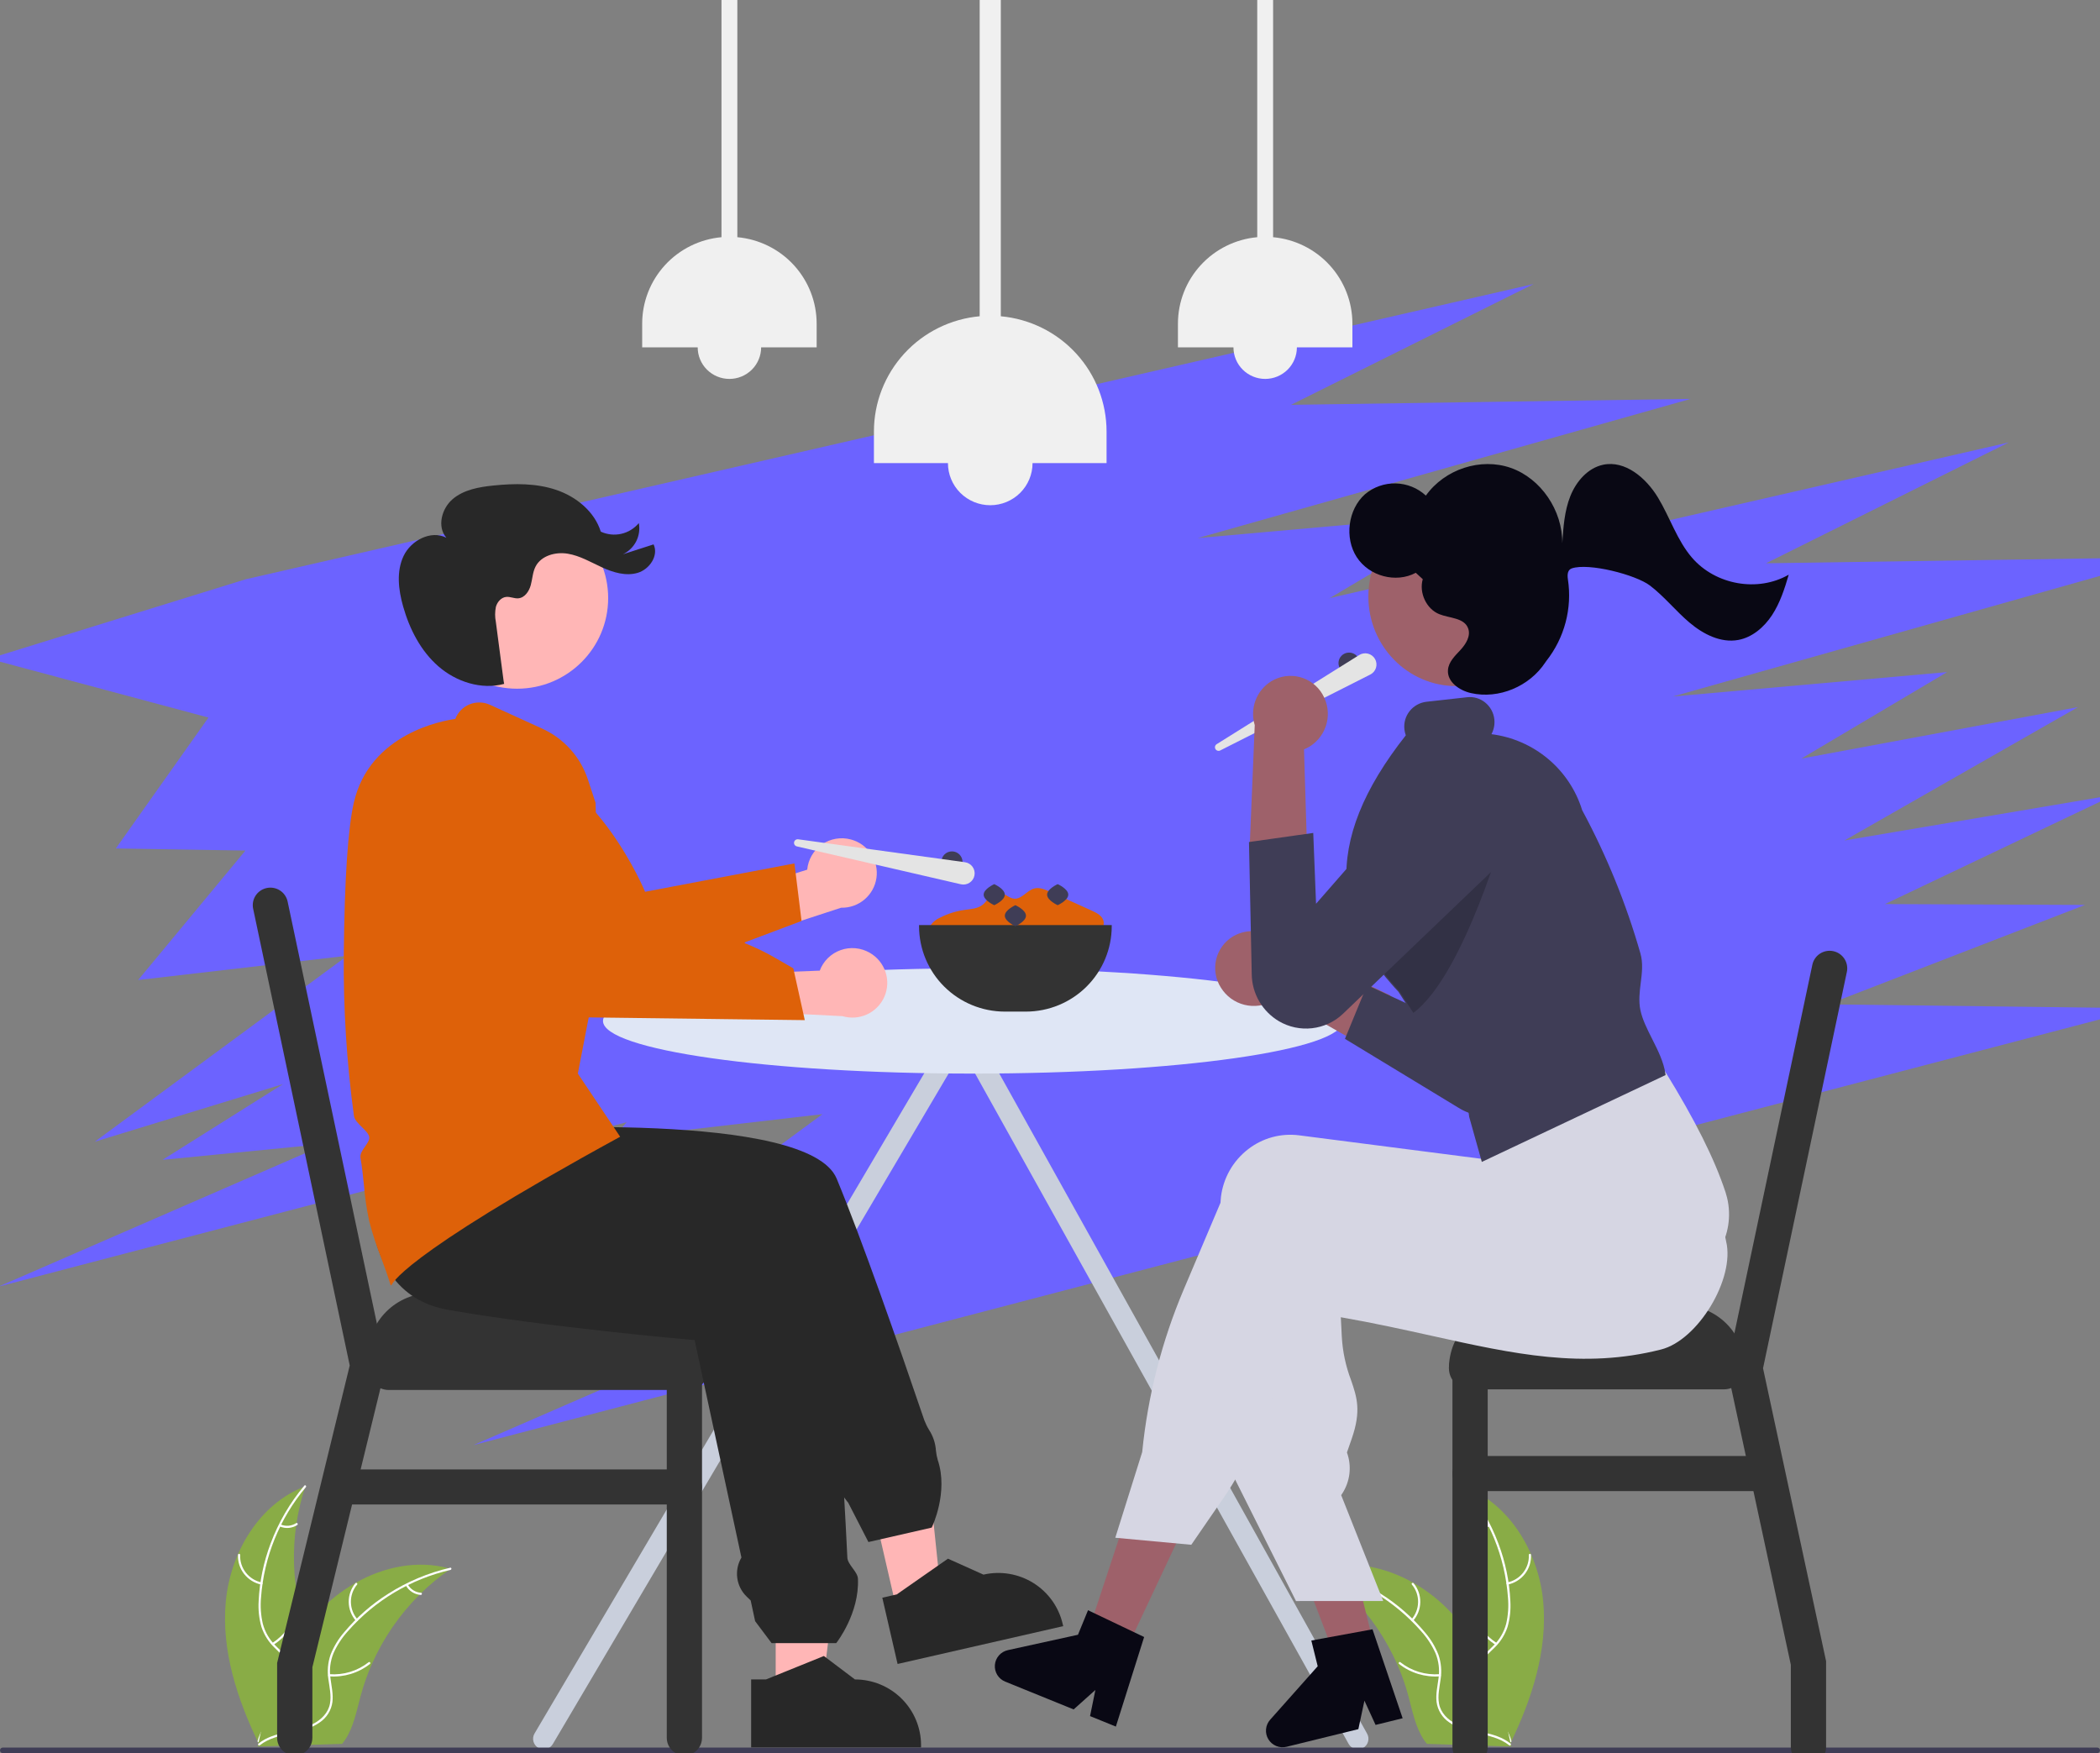 <svg width="218" height="182" viewBox="0 0 218 182" fill="none" xmlns="http://www.w3.org/2000/svg">
<rect x="0" y="0" width="218" height="182" fill="#808080" stroke="none"/>
<g clip-path="url(#clip0_109_581)">
<path d="M208.519 45.932L74.797 76.589L48.162 84.836L70.951 90.942L61.334 104.531L74.788 104.746L63.651 118.188L85.374 115.666L59.153 134.974L78.684 128.996L66.184 136.858L83.265 135.177L49.144 150.022L222.404 104.668L189.77 104.267L216.442 93.945L195.678 93.856L219.506 82.511L191.47 87.254L215.708 73.41L186.992 78.753L202.131 69.772L173.647 72.309L224.812 57.859L183.33 58.477L208.519 45.932Z" fill="#6C63FF"/>
<path d="M159.209 29.483L25.488 60.141L-1.148 68.387L21.642 74.493L12.024 88.082L25.479 88.298L14.341 101.74L36.065 99.217L9.843 118.525L29.375 112.547L16.874 120.409L33.955 118.728L-0.165 133.574L173.094 88.219L140.46 87.819L167.132 77.496L146.368 77.408L170.196 66.062L142.161 70.805L166.398 56.962L137.682 62.304L152.821 53.324L124.338 55.86L175.502 41.41L134.02 42.028L159.209 29.483Z" fill="#6C63FF"/>
<path d="M141.911 179.965L101.074 106.673C101.062 106.493 101.006 106.32 100.911 106.167C100.816 106.014 100.685 105.887 100.529 105.797C100.349 105.695 100.145 105.646 99.939 105.655C99.932 105.654 99.925 105.655 99.919 105.655C99.912 105.655 99.905 105.654 99.899 105.655C99.619 105.642 99.346 105.737 99.135 105.92C98.924 106.103 98.793 106.36 98.769 106.638L55.487 179.965C55.414 180.089 55.368 180.226 55.349 180.368C55.33 180.511 55.339 180.655 55.377 180.794C55.414 180.933 55.478 181.063 55.566 181.177C55.654 181.29 55.763 181.386 55.888 181.458C56.013 181.53 56.151 181.576 56.294 181.595C56.437 181.614 56.582 181.604 56.721 181.567C56.861 181.53 56.991 181.466 57.105 181.378C57.22 181.291 57.316 181.182 57.388 181.057L99.889 109.053L140.01 181.057C140.082 181.182 140.178 181.291 140.293 181.378C140.407 181.466 140.537 181.53 140.677 181.567C140.816 181.604 140.961 181.614 141.104 181.595C141.247 181.576 141.385 181.53 141.51 181.458C141.635 181.386 141.744 181.29 141.832 181.177C141.92 181.063 141.984 180.933 142.021 180.794C142.059 180.655 142.068 180.511 142.049 180.368C142.03 180.226 141.984 180.089 141.911 179.965Z" fill="#C9CFDC"/>
<path d="M93.152 167.39L97.768 166.336L95.879 148.111L89.067 149.667L93.152 167.39Z" fill="#FFB6B6"/>
<path d="M96.721 158.586L90.151 160.086L88.051 156L87.932 155.856C87.001 154.717 86.483 153.298 86.465 151.83L81.005 137.453L80.559 137.242C80.213 137.079 79.907 136.844 79.66 136.553C79.413 136.262 79.231 135.922 79.127 135.556C79.022 135.19 78.998 134.806 79.054 134.429C79.111 134.053 79.248 133.692 79.455 133.373L78.877 131.851L62.567 131.881L62.551 131.876L42.523 126.283L44.626 113.805L50.26 117.332C52.116 117.213 83.918 115.269 86.856 122.363C89.472 128.681 93.242 139.474 95.944 147.416C96.079 147.772 96.246 148.116 96.444 148.442C96.864 149.086 97.111 149.827 97.16 150.594C97.192 150.928 97.256 151.258 97.351 151.579C98.474 154.921 96.763 158.498 96.746 158.534L96.721 158.586Z" fill="#282828"/>
<path d="M91.592 165.866L93.093 165.523L98.406 161.813L102.093 163.468L102.093 163.468C103.868 163.063 105.732 163.376 107.274 164.338C108.817 165.301 109.913 166.834 110.32 168.601L110.37 168.817L93.178 172.744L91.592 165.866Z" fill="#282828"/>
<path d="M23.439 166.276C23.908 161.191 26.9 156.1 31.699 154.296C29.954 159.571 30.139 165.289 32.221 170.441C33.032 172.424 34.141 174.547 33.505 176.593C33.109 177.866 32.072 178.863 30.898 179.504C29.725 180.144 28.41 180.473 27.111 180.797L26.86 181.017C24.634 176.417 22.969 171.36 23.439 166.276Z" fill="#89AC46"/>
<path d="M31.75 154.391C29.026 157.633 27.398 161.647 27.096 165.863C27.015 166.769 27.078 167.683 27.282 168.569C27.51 169.427 27.964 170.208 28.597 170.832C29.176 171.426 29.837 171.966 30.261 172.689C30.472 173.063 30.602 173.476 30.641 173.903C30.681 174.33 30.629 174.76 30.49 175.166C30.169 176.186 29.5 177.03 28.816 177.832C28.057 178.724 27.255 179.638 26.957 180.797C26.921 180.937 26.704 180.873 26.74 180.733C27.258 178.716 29.169 177.519 30.041 175.69C30.447 174.837 30.598 173.856 30.163 172.983C29.782 172.219 29.101 171.661 28.51 171.065C27.883 170.465 27.413 169.722 27.141 168.9C26.892 168.027 26.794 167.117 26.851 166.211C26.947 164.168 27.366 162.153 28.091 160.239C28.906 158.051 30.091 156.017 31.595 154.227C31.689 154.116 31.843 154.281 31.75 154.391Z" fill="white"/>
<path d="M27.113 164.499C26.409 164.353 25.781 163.962 25.34 163.397C24.898 162.832 24.674 162.129 24.705 161.414C24.707 161.385 24.72 161.358 24.741 161.338C24.762 161.318 24.791 161.307 24.82 161.308C24.849 161.308 24.877 161.32 24.898 161.341C24.919 161.361 24.931 161.389 24.931 161.418C24.901 162.084 25.11 162.739 25.522 163.264C25.934 163.789 26.521 164.151 27.177 164.283C27.319 164.312 27.255 164.528 27.113 164.499Z" fill="white"/>
<path d="M28.264 170.57C29.501 169.78 30.393 168.555 30.763 167.139C30.799 166.999 31.016 167.063 30.98 167.203C30.592 168.675 29.661 169.948 28.372 170.767C28.249 170.845 28.141 170.647 28.264 170.57Z" fill="white"/>
<path d="M29.122 158.257C29.383 158.37 29.668 158.417 29.951 158.394C30.234 158.37 30.507 158.277 30.745 158.123C30.867 158.043 30.974 158.242 30.853 158.321C30.589 158.49 30.288 158.592 29.975 158.619C29.662 158.645 29.347 158.595 29.059 158.473C29.03 158.464 29.007 158.444 28.993 158.418C28.978 158.392 28.975 158.362 28.982 158.333C28.991 158.305 29.01 158.281 29.037 158.266C29.063 158.252 29.094 158.249 29.122 158.257Z" fill="white"/>
<path d="M46.782 162.87C46.707 162.921 46.632 162.973 46.558 163.027C45.557 163.729 44.616 164.51 43.743 165.363C43.674 165.428 43.606 165.495 43.539 165.562C41.457 167.64 39.781 170.085 38.596 172.772C38.126 173.842 37.737 174.946 37.435 176.074C37.017 177.632 36.689 179.355 35.805 180.647C35.715 180.783 35.615 180.913 35.508 181.037L27.149 181.304C27.13 181.295 27.111 181.288 27.091 181.279L26.758 181.305C26.77 181.246 26.783 181.185 26.794 181.125C26.801 181.091 26.809 181.056 26.816 181.022C26.821 180.999 26.826 180.976 26.829 180.955C26.831 180.947 26.832 180.94 26.834 180.934C26.837 180.913 26.842 180.894 26.846 180.875C26.918 180.532 26.994 180.19 27.072 179.847C27.072 179.845 27.072 179.845 27.074 179.843C27.643 177.226 28.522 174.686 29.693 172.276C29.729 172.204 29.765 172.131 29.805 172.059C30.348 170.991 30.979 169.97 31.69 169.004C32.081 168.476 32.498 167.969 32.941 167.484C34.087 166.231 35.423 165.166 36.901 164.328C39.849 162.656 43.3 161.942 46.535 162.802C46.618 162.824 46.699 162.846 46.782 162.87Z" fill="#89AC46"/>
<path d="M46.766 162.976C42.63 163.932 38.902 166.161 36.111 169.346C35.498 170.021 34.996 170.788 34.623 171.619C34.286 172.44 34.176 173.336 34.304 174.213C34.407 175.034 34.608 175.862 34.509 176.693C34.452 177.118 34.305 177.526 34.079 177.89C33.852 178.255 33.551 178.568 33.194 178.808C32.321 179.43 31.276 179.703 30.245 179.934C29.1 180.191 27.906 180.439 26.968 181.187C26.854 181.277 26.72 181.096 26.833 181.006C28.466 179.706 30.716 179.896 32.518 178.957C33.359 178.519 34.072 177.827 34.253 176.869C34.412 176.031 34.205 175.177 34.093 174.347C33.956 173.493 34.03 172.618 34.31 171.798C34.64 170.951 35.111 170.166 35.706 169.477C37.018 167.903 38.571 166.545 40.307 165.452C42.281 164.193 44.458 163.28 46.742 162.752C46.883 162.719 46.907 162.943 46.766 162.976Z" fill="white"/>
<path d="M36.949 168.268C36.476 167.729 36.211 167.04 36.2 166.325C36.19 165.609 36.435 164.913 36.893 164.361C36.986 164.25 37.164 164.389 37.071 164.5C36.644 165.013 36.415 165.662 36.426 166.328C36.437 166.994 36.687 167.635 37.131 168.134C37.227 168.242 37.045 168.376 36.949 168.268Z" fill="white"/>
<path d="M34.197 173.804C35.662 173.915 37.115 173.472 38.267 172.563C38.381 172.473 38.516 172.654 38.402 172.744C37.202 173.687 35.688 174.145 34.163 174.027C34.018 174.016 34.052 173.793 34.197 173.804Z" fill="white"/>
<path d="M42.33 164.488C42.469 164.735 42.668 164.943 42.908 165.094C43.148 165.245 43.422 165.334 43.706 165.353C43.851 165.363 43.817 165.586 43.673 165.576C43.36 165.553 43.057 165.454 42.791 165.288C42.525 165.122 42.304 164.893 42.148 164.622C42.131 164.598 42.124 164.568 42.128 164.539C42.133 164.51 42.148 164.483 42.171 164.465C42.195 164.447 42.226 164.44 42.255 164.444C42.285 164.448 42.312 164.464 42.33 164.488Z" fill="white"/>
<path d="M160.201 166.276C159.731 161.191 156.739 156.1 151.94 154.296C153.686 159.571 153.501 165.289 151.418 170.441C150.608 172.424 149.499 174.547 150.135 176.593C150.531 177.866 151.567 178.863 152.741 179.504C153.915 180.144 155.23 180.473 156.529 180.797L156.779 181.017C159.006 176.417 160.67 171.36 160.201 166.276Z" fill="#89AC46"/>
<path d="M151.889 154.391C154.613 157.633 156.242 161.647 156.543 165.863C156.624 166.769 156.562 167.683 156.357 168.569C156.13 169.427 155.676 170.208 155.042 170.832C154.464 171.426 153.803 171.966 153.379 172.689C153.167 173.063 153.038 173.476 152.998 173.903C152.959 174.33 153.01 174.76 153.15 175.166C153.47 176.186 154.14 177.03 154.823 177.832C155.582 178.724 156.385 179.638 156.682 180.797C156.718 180.937 156.935 180.873 156.899 180.733C156.382 178.716 154.47 177.519 153.599 175.69C153.192 174.837 153.042 173.856 153.477 172.983C153.857 172.219 154.538 171.661 155.13 171.065C155.756 170.465 156.226 169.722 156.498 168.9C156.747 168.027 156.845 167.117 156.788 166.211C156.692 164.168 156.274 162.153 155.549 160.239C154.733 158.051 153.548 156.017 152.044 154.227C151.951 154.116 151.796 154.281 151.889 154.391Z" fill="white"/>
<path d="M156.526 164.499C157.23 164.353 157.859 163.962 158.3 163.397C158.741 162.832 158.966 162.129 158.934 161.414C158.933 161.385 158.92 161.358 158.898 161.338C158.877 161.318 158.849 161.307 158.819 161.308C158.79 161.308 158.762 161.32 158.741 161.341C158.721 161.361 158.709 161.389 158.708 161.418C158.739 162.084 158.529 162.739 158.117 163.264C157.705 163.789 157.119 164.151 156.462 164.283C156.32 164.312 156.385 164.528 156.526 164.499Z" fill="white"/>
<path d="M155.376 170.57C154.139 169.78 153.246 168.555 152.876 167.139C152.84 166.999 152.623 167.063 152.659 167.203C153.047 168.675 153.978 169.948 155.268 170.767C155.39 170.845 155.498 170.647 155.376 170.57Z" fill="white"/>
<path d="M154.517 158.257C154.256 158.37 153.972 158.417 153.689 158.394C153.406 158.37 153.133 158.277 152.895 158.123C152.773 158.043 152.665 158.242 152.786 158.321C153.05 158.49 153.352 158.592 153.665 158.619C153.977 158.645 154.292 158.595 154.581 158.473C154.609 158.464 154.633 158.444 154.647 158.418C154.661 158.392 154.665 158.362 154.657 158.333C154.649 158.305 154.629 158.281 154.603 158.266C154.576 158.252 154.546 158.249 154.517 158.257Z" fill="white"/>
<path d="M136.858 162.87C136.932 162.921 137.007 162.973 137.082 163.027C138.082 163.729 139.023 164.51 139.897 165.363C139.965 165.428 140.034 165.495 140.1 165.562C142.182 167.64 143.858 170.085 145.043 172.772C145.514 173.842 145.902 174.946 146.204 176.074C146.622 177.632 146.95 179.355 147.834 180.647C147.925 180.783 148.024 180.913 148.131 181.037L156.49 181.304C156.509 181.295 156.529 181.288 156.548 181.279L156.881 181.305C156.87 181.246 156.856 181.185 156.845 181.125C156.838 181.091 156.83 181.056 156.824 181.022C156.819 180.999 156.814 180.976 156.81 180.955C156.809 180.947 156.807 180.94 156.805 180.934C156.802 180.913 156.797 180.894 156.794 180.875C156.721 180.532 156.645 180.19 156.567 179.847C156.567 179.845 156.567 179.845 156.566 179.843C155.996 177.226 155.117 174.686 153.946 172.276C153.91 172.204 153.875 172.131 153.835 172.059C153.291 170.991 152.661 169.97 151.95 169.004C151.559 168.476 151.141 167.969 150.699 167.484C149.553 166.231 148.216 165.166 146.738 164.328C143.791 162.656 140.339 161.942 137.104 162.802C137.021 162.824 136.94 162.846 136.858 162.87Z" fill="#89AC46"/>
<path d="M136.873 162.976C141.009 163.932 144.737 166.161 147.528 169.346C148.141 170.021 148.643 170.788 149.016 171.619C149.354 172.44 149.464 173.336 149.335 174.213C149.232 175.034 149.031 175.862 149.13 176.693C149.187 177.118 149.334 177.526 149.561 177.89C149.787 178.255 150.089 178.568 150.445 178.808C151.318 179.43 152.363 179.703 153.394 179.934C154.54 180.191 155.733 180.439 156.672 181.187C156.785 181.277 156.92 181.096 156.806 181.006C155.173 179.706 152.923 179.896 151.121 178.957C150.28 178.519 149.567 177.827 149.386 176.869C149.228 176.031 149.434 175.177 149.546 174.347C149.684 173.493 149.609 172.618 149.329 171.798C149 170.951 148.528 170.166 147.934 169.477C146.621 167.903 145.069 166.545 143.333 165.452C141.358 164.193 139.182 163.28 136.898 162.752C136.756 162.719 136.733 162.943 136.873 162.976Z" fill="white"/>
<path d="M146.69 168.268C147.163 167.729 147.429 167.04 147.439 166.325C147.45 165.609 147.204 164.913 146.747 164.361C146.654 164.25 146.475 164.389 146.568 164.5C146.995 165.013 147.224 165.662 147.213 166.328C147.202 166.994 146.952 167.635 146.508 168.134C146.412 168.242 146.594 168.376 146.69 168.268Z" fill="white"/>
<path d="M149.443 173.804C147.977 173.915 146.524 173.472 145.372 172.563C145.258 172.473 145.124 172.654 145.238 172.744C146.438 173.687 147.951 174.145 149.476 174.027C149.621 174.016 149.587 173.793 149.443 173.804Z" fill="white"/>
<path d="M141.31 164.488C141.17 164.735 140.972 164.943 140.731 165.094C140.491 165.245 140.217 165.334 139.933 165.353C139.788 165.363 139.822 165.586 139.967 165.576C140.28 165.553 140.582 165.454 140.848 165.288C141.114 165.122 141.335 164.893 141.492 164.622C141.508 164.598 141.515 164.568 141.511 164.539C141.507 164.51 141.491 164.483 141.468 164.465C141.444 164.447 141.414 164.44 141.384 164.444C141.355 164.448 141.328 164.464 141.31 164.488Z" fill="white"/>
<path d="M218 181.711C218 181.787 217.969 181.861 217.915 181.915C217.86 181.969 217.787 182 217.71 182H0.29C0.213 182 0.14 181.969 0.085 181.915C0.031 181.861 9.15527e-05 181.787 9.15527e-05 181.711C9.15527e-05 181.634 0.031 181.561 0.085 181.506C0.14 181.452 0.213 181.422 0.29 181.422H217.71C217.787 181.422 217.86 181.453 217.915 181.507C217.969 181.561 218 181.634 218 181.711Z" fill="#3F3D56"/>
<path d="M140.046 69.932C140.652 69.932 141.144 69.443 141.144 68.839C141.144 68.236 140.652 67.747 140.046 67.747C139.44 67.747 138.948 68.236 138.948 68.839C138.948 69.443 139.44 69.932 140.046 69.932Z" fill="#3F3D56"/>
<path d="M126.301 77.256L141.099 68.001C141.233 67.917 141.383 67.861 141.539 67.837C141.695 67.812 141.855 67.819 142.008 67.858C142.161 67.896 142.305 67.965 142.431 68.061C142.557 68.156 142.662 68.276 142.74 68.413C142.818 68.549 142.867 68.701 142.884 68.857C142.902 69.014 142.888 69.172 142.842 69.323C142.796 69.473 142.721 69.613 142.619 69.734C142.518 69.855 142.393 69.954 142.252 70.025L126.672 77.908C126.586 77.952 126.485 77.961 126.392 77.933C126.3 77.905 126.221 77.843 126.173 77.759C126.125 77.675 126.112 77.575 126.136 77.482C126.159 77.388 126.218 77.307 126.301 77.256Z" fill="#E4E4E4"/>
<path d="M96.611 97.184C96.495 97.011 96.434 96.807 96.437 96.599C96.44 96.391 96.507 96.189 96.628 96.02C96.879 95.687 97.212 95.423 97.596 95.257C98.387 94.856 99.24 94.587 100.12 94.463C100.788 94.368 101.518 94.338 102.037 93.908C102.552 93.48 102.839 92.68 103.506 92.614C104.151 92.549 104.647 93.252 105.294 93.296C106.092 93.35 106.614 92.421 107.39 92.23C107.91 92.102 108.444 92.328 108.931 92.547L111.855 93.868L113.354 94.545C113.877 94.781 114.468 95.1 114.567 95.663C114.702 96.438 113.837 96.984 113.097 97.26C107.813 99.201 102.007 99.201 96.723 97.261" fill="#DE6109"/>
<path d="M101.016 111.454C122.235 111.454 139.436 109.008 139.436 105.99C139.436 102.973 122.235 100.527 101.016 100.527C79.798 100.527 62.597 102.973 62.597 105.99C62.597 109.008 79.798 111.454 101.016 111.454Z" fill="#DFE6F5"/>
<path d="M178.954 139.864H152.609C151.396 139.864 150.413 140.842 150.413 142.049C150.413 143.256 151.396 144.235 152.609 144.235H178.954C180.166 144.235 181.149 143.256 181.149 142.049C181.149 140.842 180.166 139.864 178.954 139.864Z" fill="#333333"/>
<path d="M191.721 100.901L183.02 142.046L185.286 152.578L189.565 172.452V181.386C189.565 181.398 189.564 181.41 189.562 181.422C189.561 181.619 189.525 181.815 189.455 182H186.016C185.946 181.815 185.91 181.619 185.908 181.422C185.906 181.41 185.905 181.398 185.906 181.386V172.836L182.022 154.797L181.237 151.155L179.717 144.096L179.278 142.051V142.049L179.712 140L180.046 138.419L188.14 100.153C188.189 99.919 188.284 99.696 188.42 99.499C188.555 99.301 188.729 99.132 188.93 99.001C189.131 98.87 189.356 98.78 189.593 98.736C189.829 98.691 190.071 98.694 190.307 98.743C190.542 98.792 190.765 98.887 190.964 99.022C191.162 99.157 191.332 99.33 191.463 99.53C191.595 99.731 191.685 99.955 191.729 100.19C191.773 100.425 191.771 100.667 191.721 100.901Z" fill="#333333"/>
<path d="M154.438 142.049V181.386C154.439 181.398 154.438 181.41 154.436 181.422C154.434 181.62 154.398 181.815 154.328 182H150.889C150.819 181.815 150.783 181.62 150.782 181.422C150.78 181.41 150.779 181.398 150.779 181.386V142.049C150.779 141.566 150.972 141.103 151.315 140.761C151.658 140.42 152.123 140.228 152.609 140.228C153.094 140.228 153.559 140.42 153.902 140.761C154.245 141.103 154.438 141.566 154.438 142.049Z" fill="#333333"/>
<path d="M157 135.493H174.563C176.31 135.493 177.985 136.183 179.22 137.413C180.455 138.642 181.149 140.31 181.149 142.049H150.413C150.413 140.31 151.107 138.642 152.342 137.413C153.577 136.183 155.253 135.493 157 135.493Z" fill="#333333"/>
<path d="M183.344 154.797H152.609C152.123 154.797 151.658 154.605 151.315 154.264C150.972 153.922 150.779 153.459 150.779 152.976C150.779 152.493 150.972 152.03 151.315 151.688C151.658 151.347 152.123 151.155 152.609 151.155H183.344C183.83 151.155 184.295 151.347 184.638 151.688C184.981 152.03 185.174 152.493 185.174 152.976C185.174 153.459 184.981 153.922 184.638 154.264C184.295 154.605 183.83 154.797 183.344 154.797Z" fill="#333333"/>
<path d="M40.376 144.301H71.378C72.591 144.301 73.574 143.322 73.574 142.115V141.453C73.574 140.246 72.591 139.268 71.378 139.268H40.376C39.164 139.268 38.181 140.246 38.181 141.453V142.115C38.181 143.322 39.164 144.301 40.376 144.301Z" fill="#333333"/>
<path d="M40.057 141.813L39.496 144.115L37.437 152.546L36.549 156.188L32.427 173.084V180.414C32.428 180.773 32.321 181.124 32.119 181.422C31.961 181.663 31.746 181.861 31.492 182H29.702C29.449 181.861 29.233 181.663 29.075 181.422C28.874 181.124 28.767 180.773 28.768 180.414V172.646L33.349 153.877L36.305 141.755L26.28 94.345C26.23 94.111 26.227 93.869 26.271 93.634C26.316 93.399 26.406 93.175 26.537 92.975C26.668 92.774 26.838 92.602 27.036 92.467C27.235 92.332 27.458 92.237 27.693 92.188C27.928 92.139 28.17 92.136 28.407 92.18C28.643 92.225 28.868 92.315 29.069 92.445C29.27 92.576 29.443 92.745 29.578 92.943C29.714 93.141 29.809 93.363 29.858 93.597L39.125 137.409L39.552 139.429L40.05 141.784L40.057 141.813Z" fill="#333333"/>
<path d="M72.876 141.785V180.415C72.877 180.774 72.77 181.125 72.569 181.422C72.41 181.663 72.195 181.862 71.942 182H70.149C69.897 181.861 69.682 181.662 69.524 181.422C69.323 181.125 69.216 180.773 69.217 180.415V141.785C69.217 141.302 69.41 140.838 69.753 140.497C70.096 140.155 70.561 139.963 71.046 139.963C71.532 139.963 71.997 140.155 72.34 140.497C72.683 140.838 72.876 141.302 72.876 141.785Z" fill="#333333"/>
<path d="M73.574 141.784H38.181V140.791C38.181 139.93 38.351 139.077 38.682 138.282C39.013 137.486 39.498 136.764 40.11 136.155C40.722 135.546 41.448 135.063 42.247 134.734C43.046 134.404 43.902 134.235 44.767 134.235H66.987C68.734 134.235 70.409 134.925 71.645 136.155C72.88 137.384 73.574 139.052 73.574 140.791L73.574 141.784Z" fill="#333333"/>
<path d="M71.046 156.188H35.653C35.168 156.188 34.702 155.996 34.359 155.654C34.016 155.313 33.823 154.85 33.823 154.367C33.823 153.884 34.016 153.42 34.359 153.079C34.702 152.737 35.168 152.545 35.653 152.545H71.046C71.531 152.545 71.996 152.737 72.339 153.079C72.682 153.42 72.875 153.884 72.875 154.367C72.875 154.85 72.682 155.313 72.339 155.654C71.996 155.996 71.531 156.188 71.046 156.188Z" fill="#333333"/>
<path d="M116.531 172.074L112.686 170.243L117.968 154.244L123.643 156.946L116.531 172.074Z" fill="#9E616A"/>
<path d="M142.59 170.625L138.456 171.64L132.465 155.894L138.568 154.395L142.59 170.625Z" fill="#9E616A"/>
<path d="M126.743 102.534C127.291 103.421 128.166 104.059 129.181 104.312C130.195 104.566 131.269 104.414 132.173 103.89C132.355 103.781 132.527 103.657 132.688 103.519L144.845 110.463L144.317 103.335L132.854 97.833C132.23 97.209 131.416 96.809 130.539 96.695C129.663 96.582 128.773 96.761 128.009 97.205C127.57 97.467 127.187 97.815 126.885 98.227C126.582 98.639 126.366 99.107 126.248 99.604C126.13 100.1 126.113 100.616 126.198 101.119C126.283 101.622 126.468 102.103 126.743 102.534Z" fill="#9E616A"/>
<path d="M139.619 107.849L141.768 109.152L151.419 115.01C152.052 115.405 152.758 115.672 153.496 115.795C154.233 115.918 154.988 115.895 155.717 115.728C156.445 115.56 157.134 115.252 157.742 114.819C158.351 114.387 158.868 113.839 159.264 113.208C159.979 112.036 160.231 110.642 159.974 109.295L155.684 87.963C155.526 87.126 155.188 86.332 154.693 85.637C154.198 84.942 153.558 84.361 152.817 83.934C152.076 83.508 151.251 83.246 150.398 83.166C149.546 83.086 148.686 83.19 147.878 83.471C146.52 83.946 145.395 84.919 144.731 86.191C144.067 87.463 143.915 88.938 144.306 90.318L148.791 105.457L141.916 102.266L139.619 107.849Z" fill="#3F3D56"/>
<path d="M134.538 166.212L127.921 153.003L127.922 152.973L128.575 128.745C128.584 128.53 128.601 128.313 128.627 128.1C128.743 127.129 129.051 126.19 129.535 125.338C130.019 124.487 130.668 123.74 131.444 123.14C132.188 122.561 133.041 122.135 133.952 121.887C134.863 121.639 135.814 121.574 136.751 121.696L155.671 124.133L156.327 121.462L156.449 121.418L174.577 114.805L174.681 114.974C177.055 118.819 178.715 126.501 179.167 128.763L179.174 128.796C179.183 128.843 179.189 128.872 179.191 128.881C180.124 132.742 176.268 139.138 172.427 140.099C164.335 142.152 157.099 140.551 148.72 138.696C145.715 138.031 142.61 137.343 139.19 136.749L139.291 138.753C139.375 140.295 139.696 141.815 140.246 143.26C140.855 145.038 141.337 146.443 140.318 149.371L139.826 150.787C140.081 151.49 140.169 152.243 140.083 152.986C139.996 153.729 139.737 154.441 139.327 155.068L139.228 155.218L143.591 166.209L134.538 166.212Z" fill="#D6D6E3"/>
<path d="M123.667 160.37L115.777 159.64L118.572 150.742C119.149 144.931 120.602 139.241 122.883 133.862L126.696 124.867C126.705 124.667 126.722 124.466 126.746 124.268C126.862 123.297 127.17 122.358 127.654 121.506C128.137 120.655 128.787 119.908 129.563 119.308C130.307 118.729 131.16 118.303 132.071 118.055C132.982 117.807 133.933 117.742 134.87 117.864L153.761 120.298L154.584 113.423L172.717 111.008L172.8 111.142C175.969 116.275 177.982 120.294 179.132 123.789C179.19 123.967 179.241 124.149 179.285 124.33C180.225 128.217 177.879 132.158 174.057 133.115C164.315 135.588 152.601 135.519 137.199 132.898L129.745 150.556C129.033 152.242 128.151 153.853 127.112 155.363L123.667 160.37Z" fill="#D6D6E3"/>
<path d="M151.188 71.228C156.236 71.228 160.328 67.064 160.328 61.928C160.328 56.791 156.236 52.627 151.188 52.627C146.141 52.627 142.049 56.791 142.049 61.928C142.049 67.064 146.141 71.228 151.188 71.228Z" fill="#9E616A"/>
<path d="M153.827 120.623L152.516 115.946L152.194 113.639L150.309 113.702L146.609 105.202L145.173 102.961C144.88 102.654 144.614 102.359 144.376 102.075C142.879 100.391 141.679 98.467 140.826 96.384C140.228 94.888 139.877 93.305 139.786 91.698C139.518 86.949 141.529 81.924 145.935 76.338C145.863 76.141 145.815 75.935 145.792 75.726C145.713 75.047 145.906 74.365 146.33 73.828C146.754 73.291 147.374 72.942 148.055 72.857L152.304 72.382C152.634 72.345 152.969 72.373 153.288 72.466C153.607 72.559 153.905 72.714 154.164 72.922C154.433 73.137 154.658 73.404 154.823 73.706C154.988 74.009 155.092 74.341 155.127 74.683C155.184 75.213 155.079 75.748 154.826 76.218C156.992 76.492 159.033 77.382 160.703 78.781C162.374 80.18 163.603 82.029 164.244 84.107C166.787 88.832 168.814 93.814 170.289 98.969C170.58 99.978 170.451 101.019 170.325 102.025C170.21 102.954 170.09 103.915 170.291 104.873C170.496 105.847 170.988 106.824 171.51 107.859C172.107 109.044 172.724 110.269 172.891 111.518L172.903 111.606L153.827 120.623Z" fill="#3F3D56"/>
<path opacity="0.2" d="M140.939 96.338C141.788 98.409 142.982 100.322 144.47 101.997C144.725 102.3 144.994 102.598 145.276 102.896L146.721 105.154C152.051 101.178 156.369 85.52 156.369 85.52L150.356 84.356L140.939 96.338Z" fill="black"/>
<path d="M137.298 72.097C137.825 72.998 137.978 74.067 137.724 75.078C137.471 76.089 136.831 76.961 135.941 77.51C135.759 77.618 135.567 77.712 135.369 77.789L135.795 91.735L129.728 87.933L130.254 75.273C129.996 74.43 130.025 73.526 130.337 72.702C130.649 71.878 131.227 71.18 131.979 70.717C132.418 70.453 132.905 70.279 133.412 70.205C133.919 70.132 134.436 70.16 134.932 70.289C135.427 70.418 135.892 70.644 136.299 70.955C136.705 71.265 137.045 71.654 137.298 72.097Z" fill="#9E616A"/>
<path d="M136.328 86.471L129.656 87.415L129.943 101.169C129.96 102.15 130.228 103.111 130.723 103.96C131.217 104.808 131.922 105.517 132.769 106.019C133.805 106.625 135.01 106.88 136.203 106.745C137.397 106.61 138.514 106.093 139.386 105.271L155.138 90.189C156.246 89.142 156.91 87.713 156.992 86.194C157.073 84.676 156.568 83.184 155.578 82.025C155.089 81.448 154.488 80.975 153.811 80.634C153.134 80.293 152.395 80.09 151.638 80.039C150.881 79.987 150.122 80.087 149.405 80.334C148.687 80.58 148.027 80.967 147.463 81.472C147.307 81.611 147.159 81.757 147.02 81.912L136.618 93.823L136.328 86.471Z" fill="#3F3D56"/>
<path d="M80.524 176.182L85.26 176.181L87.513 157.998L80.523 157.998L80.524 176.182Z" fill="#FFB6B6"/>
<path d="M53.681 71.498C58.901 71.498 63.133 67.286 63.133 62.09C63.133 56.893 58.901 52.681 53.681 52.681C48.46 52.681 44.228 56.893 44.228 62.09C44.228 67.286 48.46 71.498 53.681 71.498Z" fill="#FFB6B6"/>
<path d="M86.805 170.58H80.099L78.389 168.299L77.927 166.15L77.528 165.766C76.988 165.25 76.638 164.567 76.537 163.828C76.435 163.09 76.587 162.338 76.968 161.696L72.107 139.124C70.834 139.012 56.479 137.735 46.499 135.976C43.946 135.527 41.952 134.291 40.573 132.304C37.185 127.42 38.636 119.519 38.651 119.44L38.668 119.352L38.758 119.342L62.067 116.737L62.098 116.752C62.872 117.117 81.077 125.72 84.052 128.681C85.395 130.018 88.392 137.964 89.063 146.41C89.183 147.923 88.751 149.464 88.332 150.955C87.941 152.349 87.537 153.791 87.616 155.154C87.74 157.257 87.857 159.464 87.964 161.712C87.981 162.07 88.252 162.441 88.514 162.799C88.788 163.174 89.047 163.527 89.063 163.897C89.223 167.487 86.866 170.504 86.842 170.534L86.805 170.58Z" fill="#282828"/>
<path d="M88.332 87.15C87.825 87.012 87.293 86.986 86.774 87.075C86.255 87.163 85.762 87.364 85.33 87.663C84.897 87.962 84.536 88.351 84.271 88.804C84.006 89.257 83.844 89.762 83.797 90.284L75.943 92.727L76.271 97.84L87.313 94.235C88.199 94.256 89.062 93.953 89.739 93.383C90.415 92.813 90.858 92.016 90.984 91.143C91.11 90.27 90.909 89.381 90.42 88.645C89.932 87.909 89.189 87.377 88.332 87.15Z" fill="#FFB6B6"/>
<path d="M83.208 95.611L77.339 97.822L77.189 98.112C76.829 98.807 76.206 99.331 75.458 99.569C74.71 99.807 73.898 99.74 73.2 99.381L60.006 104.352C60.006 104.352 54.115 98.483 49.92 93.245L51.349 84.492C51.681 82.461 52.384 80.508 53.426 78.731C62.028 80.609 66.966 92.579 66.966 92.579L82.471 89.635L83.208 95.611Z" fill="#DE6109"/>
<path d="M52.337 70.996C49.971 71.632 47.362 70.786 45.516 69.181C43.669 67.577 42.514 65.304 41.848 62.956C41.361 61.236 41.13 59.327 41.899 57.712C42.668 56.098 44.738 55.008 46.336 55.824C45.35 54.681 45.843 52.791 46.993 51.813C48.144 50.836 49.724 50.556 51.23 50.403C53.414 50.18 55.67 50.155 57.748 50.86C59.827 51.564 61.715 53.104 62.366 55.191C63.03 55.499 63.778 55.579 64.493 55.419C65.208 55.258 65.849 54.866 66.316 54.304C66.437 54.949 66.34 55.617 66.041 56.202C65.742 56.787 65.258 57.258 64.663 57.542L67.848 56.515C68.395 57.669 67.436 59.097 66.208 59.466C64.981 59.836 63.656 59.432 62.492 58.898C61.327 58.364 60.199 57.689 58.934 57.481C57.669 57.273 56.183 57.677 55.598 58.813C55.291 59.408 55.275 60.104 55.097 60.749C54.919 61.394 54.469 62.062 53.799 62.114C53.376 62.148 52.962 61.924 52.541 61.969C52.018 62.026 51.617 62.498 51.478 63.003C51.373 63.517 51.372 64.047 51.474 64.562L52.283 70.717" fill="#282828"/>
<path d="M40.627 133.428C40.625 133.428 40.624 133.428 40.622 133.427L40.547 133.415L40.526 133.342C40.254 132.432 39.908 131.501 39.574 130.6C39.081 129.353 38.665 128.077 38.328 126.779C38.063 125.539 37.879 124.282 37.778 123.018C37.685 122.1 37.588 121.151 37.424 120.216C37.351 119.801 37.627 119.408 37.894 119.028C38.142 118.676 38.376 118.343 38.327 118.029C38.276 117.707 37.918 117.353 37.571 117.011C37.191 116.636 36.798 116.249 36.742 115.841C35.984 110.276 35.632 104.663 35.687 99.047C35.765 91.276 36.118 85.98 36.735 83.305C38.395 76.111 46.065 74.798 47.266 74.636C47.394 74.297 47.59 73.987 47.843 73.727C48.097 73.467 48.401 73.262 48.737 73.124C49.074 72.986 49.435 72.918 49.798 72.925C50.162 72.932 50.521 73.013 50.851 73.164L56.301 75.647C57.407 76.153 58.396 76.879 59.207 77.781C60.019 78.683 60.635 79.742 61.018 80.891L61.828 83.348L62.233 99.84L59.986 111.454L64.377 118.01C40.975 130.799 40.703 133.428 40.627 133.428Z" fill="#DE6109"/>
<path d="M77.976 174.349L79.515 174.349L85.527 171.916L88.749 174.349H88.749C90.57 174.349 92.316 175.069 93.604 176.35C94.891 177.632 95.615 179.37 95.615 181.183V181.405L77.976 181.405L77.976 174.349Z" fill="#282828"/>
<path d="M90.299 98.918C89.845 98.653 89.338 98.49 88.814 98.441C88.29 98.392 87.761 98.458 87.266 98.634C86.77 98.81 86.319 99.092 85.945 99.461C85.57 99.829 85.281 100.275 85.099 100.766L76.877 101.085L75.769 104.898L87.458 105.493C88.308 105.744 89.22 105.675 90.023 105.301C90.825 104.927 91.462 104.272 91.812 103.462C92.162 102.652 92.202 101.741 91.923 100.904C91.644 100.067 91.066 99.36 90.299 98.918Z" fill="#FFB6B6"/>
<path d="M83.545 105.904L75.099 105.799L74.03 105.785L56.847 105.57C56.847 105.57 52.181 101.138 48.118 96.576L48.688 92.476C49.243 88.452 51.248 84.766 54.33 82.103C60.15 85.974 63.524 93.636 63.524 93.636L69.183 96.156C73.165 96.333 77.045 97.465 80.495 99.454L82.355 100.527L83.545 105.904Z" fill="#DE6109"/>
<path d="M145.607 178.38L142.797 179.071L141.641 176.553L141.011 179.51L133.558 181.341C133.201 181.428 132.824 181.4 132.484 181.26C132.144 181.12 131.858 180.875 131.668 180.562C131.477 180.249 131.392 179.883 131.426 179.518C131.459 179.153 131.608 178.809 131.852 178.534L136.79 172.98L136.128 170.31L142.48 169.145L145.607 178.38Z" fill="#090814"/>
<path d="M115.837 179.244L113.157 178.155L113.712 175.442L111.454 177.463L104.346 174.575C104.006 174.437 103.718 174.193 103.526 173.881C103.334 173.568 103.248 173.203 103.279 172.838C103.31 172.473 103.458 172.128 103.701 171.852C103.943 171.577 104.268 171.386 104.627 171.307L111.903 169.711L112.947 167.165L118.772 169.945L115.837 179.244Z" fill="#090814"/>
<path d="M106.505 105.019H104.309C101.949 105.016 99.686 104.082 98.017 102.42C96.347 100.759 95.409 98.506 95.406 96.156V96.035H115.409V96.156C115.406 98.506 114.467 100.759 112.798 102.42C111.129 104.082 108.865 105.016 106.505 105.019Z" fill="#333333"/>
<path d="M104.309 92.878C104.309 93.482 103.212 93.971 103.212 93.971C103.212 93.971 102.114 93.482 102.114 92.878C102.114 92.275 103.212 91.786 103.212 91.786C103.212 91.786 104.309 92.275 104.309 92.878Z" fill="#3F3D56"/>
<path d="M110.896 92.878C110.896 93.482 109.798 93.971 109.798 93.971C109.798 93.971 108.7 93.482 108.7 92.878C108.7 92.275 109.798 91.786 109.798 91.786C109.798 91.786 110.896 92.275 110.896 92.878Z" fill="#3F3D56"/>
<path d="M106.505 95.063C106.505 95.667 105.407 96.156 105.407 96.156C105.407 96.156 104.31 95.667 104.31 95.063C104.31 94.46 105.407 93.971 105.407 93.971C105.407 93.971 106.505 94.46 106.505 95.063Z" fill="#3F3D56"/>
<path d="M98.821 90.572C99.427 90.572 99.919 90.082 99.919 89.479C99.919 88.875 99.427 88.386 98.821 88.386C98.215 88.386 97.723 88.875 97.723 89.479C97.723 90.082 98.215 90.572 98.821 90.572Z" fill="#3F3D56"/>
<path d="M82.856 87.13L100.169 89.511C100.326 89.532 100.476 89.585 100.612 89.666C100.747 89.747 100.865 89.855 100.958 89.982C101.05 90.11 101.116 90.255 101.151 90.408C101.185 90.562 101.188 90.721 101.16 90.876C101.131 91.03 101.071 91.178 100.984 91.309C100.896 91.44 100.783 91.552 100.651 91.638C100.518 91.725 100.37 91.783 100.214 91.811C100.058 91.838 99.899 91.834 99.745 91.799L82.72 87.868C82.625 87.846 82.543 87.789 82.49 87.708C82.436 87.627 82.416 87.529 82.434 87.434C82.452 87.339 82.505 87.255 82.584 87.198C82.663 87.141 82.76 87.117 82.856 87.13Z" fill="#E4E4E4"/>
<path d="M103.894 32.832V0H101.699V32.832C98.699 33.105 95.91 34.483 93.879 36.698C91.849 38.912 90.722 41.802 90.722 44.8V48.078H98.406C98.406 49.237 98.868 50.349 99.692 51.169C100.515 51.988 101.632 52.449 102.797 52.449C103.961 52.449 105.078 51.988 105.902 51.169C106.725 50.349 107.188 49.237 107.188 48.078H114.872V44.8C114.871 41.802 113.745 38.912 111.714 36.698C109.683 34.483 106.894 33.105 103.894 32.832Z" fill="#F0F0F0"/>
<path d="M132.16 24.624V0H130.514V24.624C128.264 24.828 126.172 25.863 124.649 27.523C123.126 29.184 122.281 31.351 122.281 33.6V36.059H128.044C128.044 36.928 128.391 37.762 129.009 38.377C129.626 38.991 130.464 39.337 131.337 39.337C132.211 39.337 133.048 38.991 133.666 38.377C134.283 37.762 134.63 36.928 134.63 36.059H140.393V33.6C140.393 31.351 139.548 29.184 138.025 27.523C136.502 25.863 134.41 24.828 132.16 24.624Z" fill="#F0F0F0"/>
<path d="M76.543 24.624V0H74.897V24.624C72.647 24.828 70.555 25.863 69.032 27.523C67.509 29.184 66.664 31.351 66.664 33.6V36.059H72.427C72.427 36.928 72.774 37.762 73.391 38.377C74.009 38.991 74.847 39.337 75.72 39.337C76.593 39.337 77.431 38.991 78.049 38.377C78.666 37.762 79.013 36.928 79.013 36.059H84.776V33.6C84.776 31.351 83.931 29.184 82.408 27.523C80.885 25.863 78.793 24.828 76.543 24.624Z" fill="#F0F0F0"/>
<path d="M175.645 57.894C174.092 56.091 173.353 53.698 172.111 51.65C170.869 49.602 168.708 47.77 166.425 48.246C164.851 48.575 163.634 49.957 163.019 51.498C162.403 53.04 162.288 54.739 162.18 56.405C162.218 52.983 159.953 49.665 156.833 48.573C153.713 47.481 149.98 48.699 148.019 51.449C147.164 50.659 146.047 50.21 144.881 50.185C143.714 50.161 142.58 50.563 141.692 51.316C139.938 52.877 139.55 55.846 140.84 57.836C142.129 59.826 144.922 60.567 146.972 59.463L147.696 60.127C147.288 61.547 148.079 63.224 149.409 63.758C150.487 64.192 152.009 64.12 152.412 65.246C152.694 66.033 152.167 66.873 151.607 67.477C151.046 68.082 150.381 68.706 150.313 69.543C150.212 70.806 151.522 71.69 152.714 71.956C155.587 72.599 158.775 71.274 160.43 68.751C160.462 68.702 160.497 68.653 160.534 68.604C161.463 67.422 162.14 66.063 162.524 64.611C162.908 63.159 162.99 61.645 162.766 60.16C162.673 59.577 162.767 59.143 163.171 59.005C164.917 58.408 169.809 59.661 171.29 60.794C172.771 61.926 173.957 63.425 175.383 64.631C176.809 65.837 178.627 66.767 180.438 66.438C181.888 66.175 183.122 65.127 183.952 63.863C184.782 62.599 185.259 61.125 185.687 59.66C182.48 61.505 178.09 60.733 175.645 57.894Z" fill="#090814"/>
</g>
<defs>
<clipPath id="clip0_109_581">
<rect width="218" height="182" fill="white"/>
</clipPath>
</defs>
</svg>
